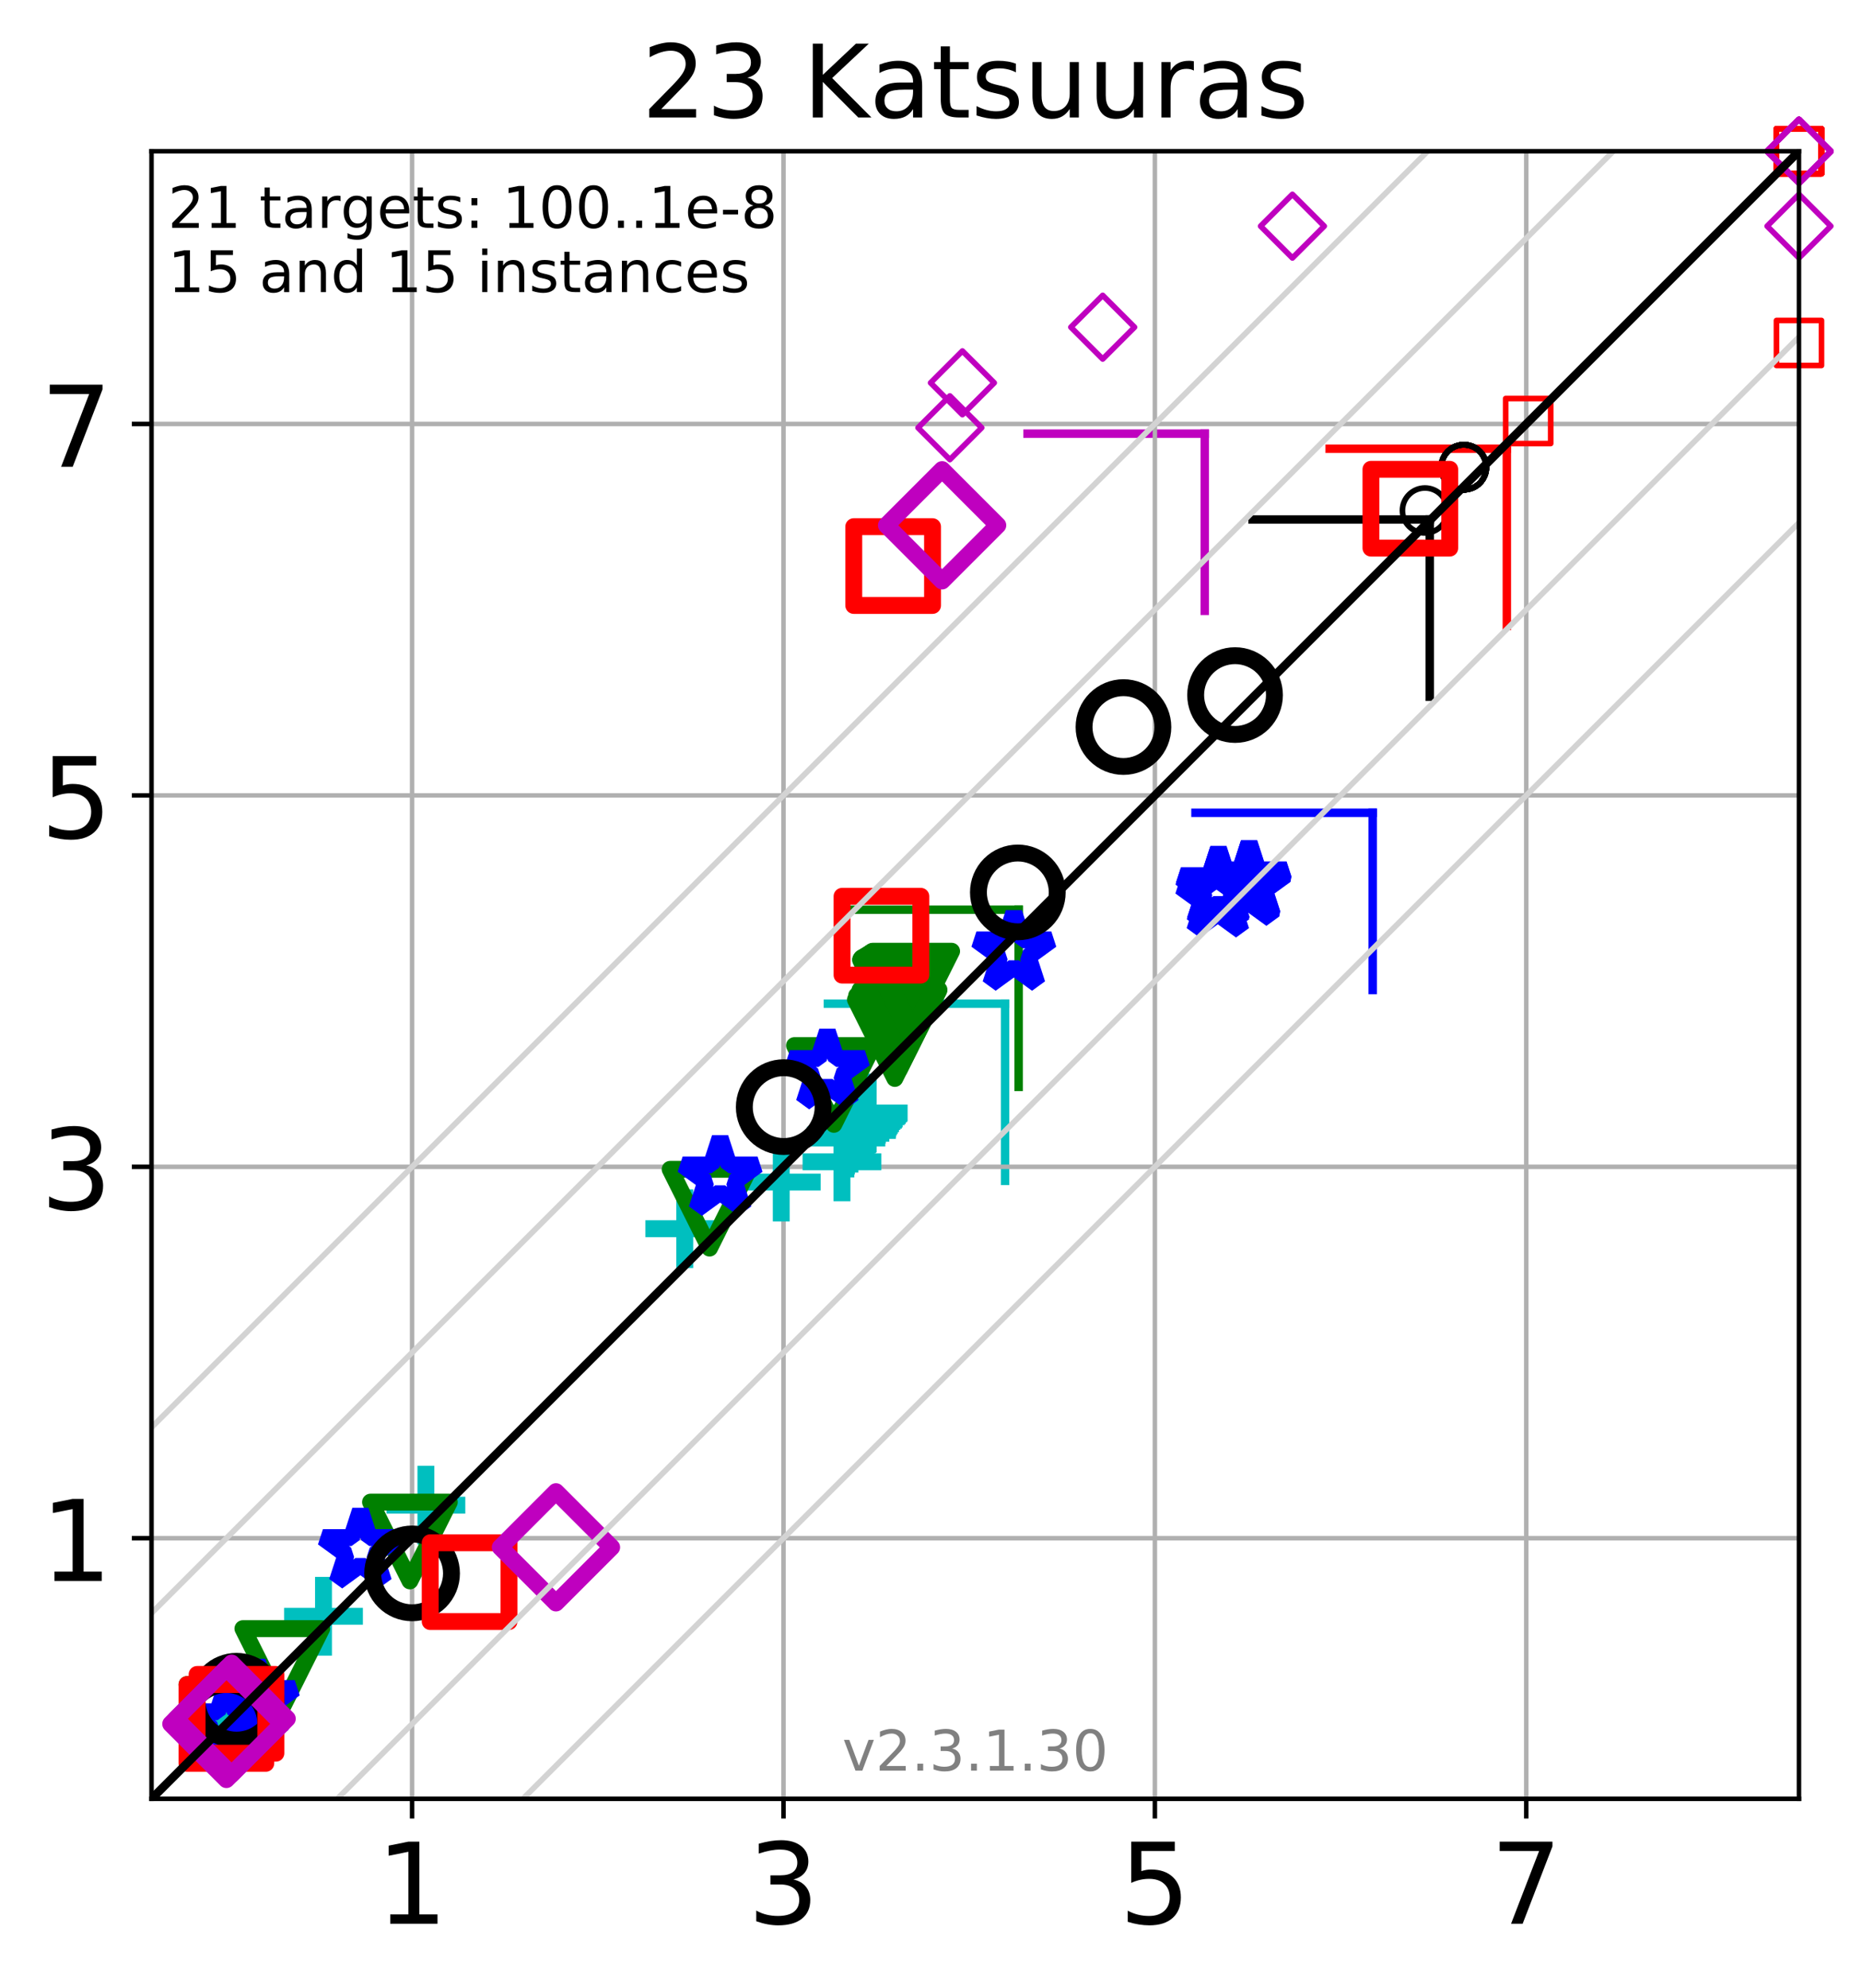 <?xml version="1.0" encoding="utf-8" standalone="no"?>
<!DOCTYPE svg PUBLIC "-//W3C//DTD SVG 1.1//EN"
  "http://www.w3.org/Graphics/SVG/1.1/DTD/svg11.dtd">
<!-- Created with matplotlib (https://matplotlib.org/) -->
<svg height="353.193pt" version="1.1" viewBox="0 0 330.885 353.193" width="330.885pt" xmlns="http://www.w3.org/2000/svg" xmlns:xlink="http://www.w3.org/1999/xlink">
 <defs>
  <style type="text/css">
*{stroke-linecap:butt;stroke-linejoin:round;}
  </style>
 </defs>
 <g id="figure_1">
  <g id="patch_1">
   <path d="M 0 353.193 
L 330.885 353.193 
L 330.885 0 
L 0 0 
z
" style="fill:#ffffff;"/>
  </g>
  <g id="axes_1">
   <g id="patch_2">
    <path d="M 26.925 319.637 
L 319.685 319.637 
L 319.685 26.877 
L 26.925 26.877 
z
" style="fill:#ffffff;"/>
   </g>
   <g id="line2d_1">
    <path clip-path="url(#pf585b9116f)" d="M 178.607 209.838 
L 178.607 178.35 
" style="fill:none;stroke:#00bfbf;stroke-linecap:square;stroke-width:1.5;"/>
   </g>
   <g id="line2d_2">
    <path clip-path="url(#pf585b9116f)" d="M 147.118 178.35 
L 178.607 178.35 
" style="fill:none;stroke:#00bfbf;stroke-linecap:square;stroke-width:1.5;"/>
   </g>
   <g id="line2d_3">
    <path clip-path="url(#pf585b9116f)" d="M 181.018 193.135 
L 181.018 161.647 
" style="fill:none;stroke:#008000;stroke-linecap:square;stroke-width:1.5;"/>
   </g>
   <g id="line2d_4">
    <path clip-path="url(#pf585b9116f)" d="M 149.53 161.647 
L 181.018 161.647 
" style="fill:none;stroke:#008000;stroke-linecap:square;stroke-width:1.5;"/>
   </g>
   <g id="line2d_5">
    <path clip-path="url(#pf585b9116f)" d="M 243.932 175.917 
L 243.932 144.428 
" style="fill:none;stroke:#0000ff;stroke-linecap:square;stroke-width:1.5;"/>
   </g>
   <g id="line2d_6">
    <path clip-path="url(#pf585b9116f)" d="M 212.443 144.428 
L 243.932 144.428 
" style="fill:none;stroke:#0000ff;stroke-linecap:square;stroke-width:1.5;"/>
   </g>
   <g id="line2d_7">
    <path clip-path="url(#pf585b9116f)" d="M 254.077 123.805 
L 254.077 92.316 
" style="fill:none;stroke:#000000;stroke-linecap:square;stroke-width:1.5;"/>
   </g>
   <g id="line2d_8">
    <path clip-path="url(#pf585b9116f)" d="M 222.588 92.316 
L 254.077 92.316 
" style="fill:none;stroke:#000000;stroke-linecap:square;stroke-width:1.5;"/>
   </g>
   <g id="line2d_9">
    <path clip-path="url(#pf585b9116f)" d="M 267.772 111.224 
L 267.772 79.735 
" style="fill:none;stroke:#ff0000;stroke-linecap:square;stroke-width:1.5;"/>
   </g>
   <g id="line2d_10">
    <path clip-path="url(#pf585b9116f)" d="M 236.283 79.735 
L 267.772 79.735 
" style="fill:none;stroke:#ff0000;stroke-linecap:square;stroke-width:1.5;"/>
   </g>
   <g id="line2d_11">
    <path clip-path="url(#pf585b9116f)" d="M 214.087 108.542 
L 214.087 77.053 
" style="fill:none;stroke:#bf00bf;stroke-linecap:square;stroke-width:1.5;"/>
   </g>
   <g id="line2d_12">
    <path clip-path="url(#pf585b9116f)" d="M 182.598 77.053 
L 214.087 77.053 
" style="fill:none;stroke:#bf00bf;stroke-linecap:square;stroke-width:1.5;"/>
   </g>
   <g id="matplotlib.axis_1">
    <g id="xtick_1">
     <g id="line2d_13">
      <path clip-path="url(#pf585b9116f)" d="M 73.231 319.637 
L 73.231 26.877 
" style="fill:none;stroke:#b0b0b0;stroke-linecap:square;stroke-width:0.8;"/>
     </g>
     <g id="line2d_14">
      <defs>
       <path d="M 0 0 
L 0 3.5 
" id="m1dc8d747c3" style="stroke:#000000;stroke-width:0.8;"/>
      </defs>
      <g>
       <use style="stroke:#000000;stroke-width:0.8;" x="73.231" xlink:href="#m1dc8d747c3" y="319.637"/>
      </g>
     </g>
     <g id="text_1">
      <!-- 1 -->
      <defs>
       <path d="M 12.406 8.297 
L 28.516 8.297 
L 28.516 63.922 
L 10.984 60.406 
L 10.984 69.391 
L 28.422 72.906 
L 38.281 72.906 
L 38.281 8.297 
L 54.391 8.297 
L 54.391 0 
L 12.406 0 
z
" id="DejaVuSans-49"/>
      </defs>
      <g transform="translate(66.868 341.834)scale(0.2 -0.2)">
       <use xlink:href="#DejaVuSans-49"/>
      </g>
     </g>
    </g>
    <g id="xtick_2">
     <g id="line2d_15">
      <path clip-path="url(#pf585b9116f)" d="M 139.228 319.637 
L 139.228 26.877 
" style="fill:none;stroke:#b0b0b0;stroke-linecap:square;stroke-width:0.8;"/>
     </g>
     <g id="line2d_16">
      <g>
       <use style="stroke:#000000;stroke-width:0.8;" x="139.228" xlink:href="#m1dc8d747c3" y="319.637"/>
      </g>
     </g>
     <g id="text_2">
      <!-- 3 -->
      <defs>
       <path d="M 40.578 39.312 
Q 47.656 37.797 51.625 33 
Q 55.609 28.219 55.609 21.188 
Q 55.609 10.406 48.188 4.484 
Q 40.766 -1.422 27.094 -1.422 
Q 22.516 -1.422 17.656 -0.516 
Q 12.797 0.391 7.625 2.203 
L 7.625 11.719 
Q 11.719 9.328 16.594 8.109 
Q 21.484 6.891 26.812 6.891 
Q 36.078 6.891 40.938 10.547 
Q 45.797 14.203 45.797 21.188 
Q 45.797 27.641 41.281 31.266 
Q 36.766 34.906 28.719 34.906 
L 20.219 34.906 
L 20.219 43.016 
L 29.109 43.016 
Q 36.375 43.016 40.234 45.922 
Q 44.094 48.828 44.094 54.297 
Q 44.094 59.906 40.109 62.906 
Q 36.141 65.922 28.719 65.922 
Q 24.656 65.922 20.016 65.031 
Q 15.375 64.156 9.812 62.312 
L 9.812 71.094 
Q 15.438 72.656 20.344 73.438 
Q 25.25 74.219 29.594 74.219 
Q 40.828 74.219 47.359 69.109 
Q 53.906 64.016 53.906 55.328 
Q 53.906 49.266 50.438 45.094 
Q 46.969 40.922 40.578 39.312 
z
" id="DejaVuSans-51"/>
      </defs>
      <g transform="translate(132.866 341.834)scale(0.2 -0.2)">
       <use xlink:href="#DejaVuSans-51"/>
      </g>
     </g>
    </g>
    <g id="xtick_3">
     <g id="line2d_17">
      <path clip-path="url(#pf585b9116f)" d="M 205.226 319.637 
L 205.226 26.877 
" style="fill:none;stroke:#b0b0b0;stroke-linecap:square;stroke-width:0.8;"/>
     </g>
     <g id="line2d_18">
      <g>
       <use style="stroke:#000000;stroke-width:0.8;" x="205.226" xlink:href="#m1dc8d747c3" y="319.637"/>
      </g>
     </g>
     <g id="text_3">
      <!-- 5 -->
      <defs>
       <path d="M 10.797 72.906 
L 49.516 72.906 
L 49.516 64.594 
L 19.828 64.594 
L 19.828 46.734 
Q 21.969 47.469 24.109 47.828 
Q 26.266 48.188 28.422 48.188 
Q 40.625 48.188 47.75 41.5 
Q 54.891 34.812 54.891 23.391 
Q 54.891 11.625 47.562 5.094 
Q 40.234 -1.422 26.906 -1.422 
Q 22.312 -1.422 17.547 -0.641 
Q 12.797 0.141 7.719 1.703 
L 7.719 11.625 
Q 12.109 9.234 16.797 8.062 
Q 21.484 6.891 26.703 6.891 
Q 35.156 6.891 40.078 11.328 
Q 45.016 15.766 45.016 23.391 
Q 45.016 31 40.078 35.438 
Q 35.156 39.891 26.703 39.891 
Q 22.75 39.891 18.812 39.016 
Q 14.891 38.141 10.797 36.281 
z
" id="DejaVuSans-53"/>
      </defs>
      <g transform="translate(198.863 341.834)scale(0.2 -0.2)">
       <use xlink:href="#DejaVuSans-53"/>
      </g>
     </g>
    </g>
    <g id="xtick_4">
     <g id="line2d_19">
      <path clip-path="url(#pf585b9116f)" d="M 271.223 319.637 
L 271.223 26.877 
" style="fill:none;stroke:#b0b0b0;stroke-linecap:square;stroke-width:0.8;"/>
     </g>
     <g id="line2d_20">
      <g>
       <use style="stroke:#000000;stroke-width:0.8;" x="271.223" xlink:href="#m1dc8d747c3" y="319.637"/>
      </g>
     </g>
     <g id="text_4">
      <!-- 7 -->
      <defs>
       <path d="M 8.203 72.906 
L 55.078 72.906 
L 55.078 68.703 
L 28.609 0 
L 18.312 0 
L 43.219 64.594 
L 8.203 64.594 
z
" id="DejaVuSans-55"/>
      </defs>
      <g transform="translate(264.86 341.834)scale(0.2 -0.2)">
       <use xlink:href="#DejaVuSans-55"/>
      </g>
     </g>
    </g>
   </g>
   <g id="matplotlib.axis_2">
    <g id="ytick_1">
     <g id="line2d_21">
      <path clip-path="url(#pf585b9116f)" d="M 26.925 273.331 
L 319.685 273.331 
" style="fill:none;stroke:#b0b0b0;stroke-linecap:square;stroke-width:0.8;"/>
     </g>
     <g id="line2d_22">
      <defs>
       <path d="M 0 0 
L -3.5 0 
" id="m15c04918dd" style="stroke:#000000;stroke-width:0.8;"/>
      </defs>
      <g>
       <use style="stroke:#000000;stroke-width:0.8;" x="26.925" xlink:href="#m15c04918dd" y="273.331"/>
      </g>
     </g>
     <g id="text_5">
      <!-- 1 -->
      <g transform="translate(7.2 280.93)scale(0.2 -0.2)">
       <use xlink:href="#DejaVuSans-49"/>
      </g>
     </g>
    </g>
    <g id="ytick_2">
     <g id="line2d_23">
      <path clip-path="url(#pf585b9116f)" d="M 26.925 207.334 
L 319.685 207.334 
" style="fill:none;stroke:#b0b0b0;stroke-linecap:square;stroke-width:0.8;"/>
     </g>
     <g id="line2d_24">
      <g>
       <use style="stroke:#000000;stroke-width:0.8;" x="26.925" xlink:href="#m15c04918dd" y="207.334"/>
      </g>
     </g>
     <g id="text_6">
      <!-- 3 -->
      <g transform="translate(7.2 214.932)scale(0.2 -0.2)">
       <use xlink:href="#DejaVuSans-51"/>
      </g>
     </g>
    </g>
    <g id="ytick_3">
     <g id="line2d_25">
      <path clip-path="url(#pf585b9116f)" d="M 26.925 141.337 
L 319.685 141.337 
" style="fill:none;stroke:#b0b0b0;stroke-linecap:square;stroke-width:0.8;"/>
     </g>
     <g id="line2d_26">
      <g>
       <use style="stroke:#000000;stroke-width:0.8;" x="26.925" xlink:href="#m15c04918dd" y="141.337"/>
      </g>
     </g>
     <g id="text_7">
      <!-- 5 -->
      <g transform="translate(7.2 148.935)scale(0.2 -0.2)">
       <use xlink:href="#DejaVuSans-53"/>
      </g>
     </g>
    </g>
    <g id="ytick_4">
     <g id="line2d_27">
      <path clip-path="url(#pf585b9116f)" d="M 26.925 75.339 
L 319.685 75.339 
" style="fill:none;stroke:#b0b0b0;stroke-linecap:square;stroke-width:0.8;"/>
     </g>
     <g id="line2d_28">
      <g>
       <use style="stroke:#000000;stroke-width:0.8;" x="26.925" xlink:href="#m15c04918dd" y="75.339"/>
      </g>
     </g>
     <g id="text_8">
      <!-- 7 -->
      <g transform="translate(7.2 82.938)scale(0.2 -0.2)">
       <use xlink:href="#DejaVuSans-55"/>
      </g>
     </g>
    </g>
   </g>
   <g id="line2d_29">
    <defs>
     <path d="M -7 0 
L 7 0 
M 0 7 
L 0 -7 
" id="m8cc796d803" style="stroke:#00bfbf;stroke-width:3;"/>
    </defs>
    <g>
     <use style="fill-opacity:0;stroke:#00bfbf;stroke-width:3;" x="40.232" xlink:href="#m8cc796d803" y="306.33"/>
     <use style="fill-opacity:0;stroke:#00bfbf;stroke-width:3;" x="57.487" xlink:href="#m8cc796d803" y="287.198"/>
     <use style="fill-opacity:0;stroke:#00bfbf;stroke-width:3;" x="75.684" xlink:href="#m8cc796d803" y="267.457"/>
     <use style="fill-opacity:0;stroke:#00bfbf;stroke-width:3;" x="121.684" xlink:href="#m8cc796d803" y="218.332"/>
     <use style="fill-opacity:0;stroke:#00bfbf;stroke-width:3;" x="138.832" xlink:href="#m8cc796d803" y="210.046"/>
     <use style="fill-opacity:0;stroke:#00bfbf;stroke-width:3;" x="149.62" xlink:href="#m8cc796d803" y="206.449"/>
     <use style="fill-opacity:0;stroke:#00bfbf;stroke-width:3;" x="150.317" xlink:href="#m8cc796d803" y="202.216"/>
     <use style="fill-opacity:0;stroke:#00bfbf;stroke-width:3;" x="150.417" xlink:href="#m8cc796d803" y="201.688"/>
     <use style="fill-opacity:0;stroke:#00bfbf;stroke-width:3;" x="151.037" xlink:href="#m8cc796d803" y="201.36"/>
     <use style="fill-opacity:0;stroke:#00bfbf;stroke-width:3;" x="152.184" xlink:href="#m8cc796d803" y="200.877"/>
     <use style="fill-opacity:0;stroke:#00bfbf;stroke-width:3;" x="152.229" xlink:href="#m8cc796d803" y="200.611"/>
     <use style="fill-opacity:0;stroke:#00bfbf;stroke-width:3;" x="152.38" xlink:href="#m8cc796d803" y="200.25"/>
     <use style="fill-opacity:0;stroke:#00bfbf;stroke-width:3;" x="152.546" xlink:href="#m8cc796d803" y="199.981"/>
     <use style="fill-opacity:0;stroke:#00bfbf;stroke-width:3;" x="152.759" xlink:href="#m8cc796d803" y="199.66"/>
     <use style="fill-opacity:0;stroke:#00bfbf;stroke-width:3;" x="152.972" xlink:href="#m8cc796d803" y="199.283"/>
     <use style="fill-opacity:0;stroke:#00bfbf;stroke-width:3;" x="153.256" xlink:href="#m8cc796d803" y="199.067"/>
     <use style="fill-opacity:0;stroke:#00bfbf;stroke-width:3;" x="153.406" xlink:href="#m8cc796d803" y="198.833"/>
     <use style="fill-opacity:0;stroke:#00bfbf;stroke-width:3;" x="153.761" xlink:href="#m8cc796d803" y="198.432"/>
     <use style="fill-opacity:0;stroke:#00bfbf;stroke-width:3;" x="153.946" xlink:href="#m8cc796d803" y="198.222"/>
     <use style="fill-opacity:0;stroke:#00bfbf;stroke-width:3;" x="154.153" xlink:href="#m8cc796d803" y="197.939"/>
     <use style="fill-opacity:0;stroke:#00bfbf;stroke-width:3;" x="154.287" xlink:href="#m8cc796d803" y="197.774"/>
    </g>
   </g>
   <g id="line2d_30">
    <defs>
     <path d="M -0 7 
L 7 -7 
L -7 -7 
z
" id="mad806e7cfd" style="stroke:#008000;stroke-linejoin:miter;stroke-width:3;"/>
    </defs>
    <g>
     <use style="fill-opacity:0;stroke:#008000;stroke-linejoin:miter;stroke-width:3;" x="40.232" xlink:href="#mad806e7cfd" y="306.33"/>
     <use style="fill-opacity:0;stroke:#008000;stroke-linejoin:miter;stroke-width:3;" x="50.166" xlink:href="#mad806e7cfd" y="296.396"/>
     <use style="fill-opacity:0;stroke:#008000;stroke-linejoin:miter;stroke-width:3;" x="72.844" xlink:href="#mad806e7cfd" y="273.916"/>
     <use style="fill-opacity:0;stroke:#008000;stroke-linejoin:miter;stroke-width:3;" x="126.087" xlink:href="#mad806e7cfd" y="214.781"/>
     <use style="fill-opacity:0;stroke:#008000;stroke-linejoin:miter;stroke-width:3;" x="148.183" xlink:href="#mad806e7cfd" y="192.786"/>
     <use style="fill-opacity:0;stroke:#008000;stroke-linejoin:miter;stroke-width:3;" x="159.017" xlink:href="#mad806e7cfd" y="184.632"/>
     <use style="fill-opacity:0;stroke:#008000;stroke-linejoin:miter;stroke-width:3;" x="159.225" xlink:href="#mad806e7cfd" y="183.915"/>
     <use style="fill-opacity:0;stroke:#008000;stroke-linejoin:miter;stroke-width:3;" x="159.796" xlink:href="#mad806e7cfd" y="183.039"/>
     <use style="fill-opacity:0;stroke:#008000;stroke-linejoin:miter;stroke-width:3;" x="159.861" xlink:href="#mad806e7cfd" y="182.872"/>
     <use style="fill-opacity:0;stroke:#008000;stroke-linejoin:miter;stroke-width:3;" x="159.933" xlink:href="#mad806e7cfd" y="177.585"/>
     <use style="fill-opacity:0;stroke:#008000;stroke-linejoin:miter;stroke-width:3;" x="159.97" xlink:href="#mad806e7cfd" y="177.48"/>
     <use style="fill-opacity:0;stroke:#008000;stroke-linejoin:miter;stroke-width:3;" x="160.043" xlink:href="#mad806e7cfd" y="177.321"/>
     <use style="fill-opacity:0;stroke:#008000;stroke-linejoin:miter;stroke-width:3;" x="160.182" xlink:href="#mad806e7cfd" y="177.175"/>
     <use style="fill-opacity:0;stroke:#008000;stroke-linejoin:miter;stroke-width:3;" x="160.53" xlink:href="#mad806e7cfd" y="177.007"/>
     <use style="fill-opacity:0;stroke:#008000;stroke-linejoin:miter;stroke-width:3;" x="160.744" xlink:href="#mad806e7cfd" y="176.861"/>
     <use style="fill-opacity:0;stroke:#008000;stroke-linejoin:miter;stroke-width:3;" x="161.04" xlink:href="#mad806e7cfd" y="176.692"/>
     <use style="fill-opacity:0;stroke:#008000;stroke-linejoin:miter;stroke-width:3;" x="161.252" xlink:href="#mad806e7cfd" y="176.561"/>
     <use style="fill-opacity:0;stroke:#008000;stroke-linejoin:miter;stroke-width:3;" x="161.524" xlink:href="#mad806e7cfd" y="176.387"/>
     <use style="fill-opacity:0;stroke:#008000;stroke-linejoin:miter;stroke-width:3;" x="161.664" xlink:href="#mad806e7cfd" y="176.291"/>
     <use style="fill-opacity:0;stroke:#008000;stroke-linejoin:miter;stroke-width:3;" x="161.935" xlink:href="#mad806e7cfd" y="176.093"/>
     <use style="fill-opacity:0;stroke:#008000;stroke-linejoin:miter;stroke-width:3;" x="162.106" xlink:href="#mad806e7cfd" y="176.026"/>
    </g>
   </g>
   <g id="line2d_31">
    <defs>
     <path d="M 0 -7 
L -1.572 -2.163 
L -6.657 -2.163 
L -2.543 0.826 
L -4.114 5.663 
L -0 2.674 
L 4.114 5.663 
L 2.543 0.826 
L 6.657 -2.163 
L 1.572 -2.163 
z
" id="m5af98b31a1" style="stroke:#0000ff;stroke-linejoin:bevel;stroke-width:3;"/>
    </defs>
    <g>
     <use style="fill-opacity:0;stroke:#0000ff;stroke-linejoin:bevel;stroke-width:3;" x="40.232" xlink:href="#m5af98b31a1" y="306.33"/>
     <use style="fill-opacity:0;stroke:#0000ff;stroke-linejoin:bevel;stroke-width:3;" x="45.721" xlink:href="#m5af98b31a1" y="302.207"/>
     <use style="fill-opacity:0;stroke:#0000ff;stroke-linejoin:bevel;stroke-width:3;" x="64.042" xlink:href="#m5af98b31a1" y="275.382"/>
     <use style="fill-opacity:0;stroke:#0000ff;stroke-linejoin:bevel;stroke-width:3;" x="127.964" xlink:href="#m5af98b31a1" y="209.168"/>
     <use style="fill-opacity:0;stroke:#0000ff;stroke-linejoin:bevel;stroke-width:3;" x="147.025" xlink:href="#m5af98b31a1" y="190.254"/>
     <use style="fill-opacity:0;stroke:#0000ff;stroke-linejoin:bevel;stroke-width:3;" x="180.168" xlink:href="#m5af98b31a1" y="169.175"/>
     <use style="fill-opacity:0;stroke:#0000ff;stroke-linejoin:bevel;stroke-width:3;" x="216.411" xlink:href="#m5af98b31a1" y="159.715"/>
     <use style="fill-opacity:0;stroke:#0000ff;stroke-linejoin:bevel;stroke-width:3;" x="216.442" xlink:href="#m5af98b31a1" y="158.153"/>
     <use style="fill-opacity:0;stroke:#0000ff;stroke-linejoin:bevel;stroke-width:3;" x="216.464" xlink:href="#m5af98b31a1" y="158.036"/>
     <use style="fill-opacity:0;stroke:#0000ff;stroke-linejoin:bevel;stroke-width:3;" x="216.507" xlink:href="#m5af98b31a1" y="157.861"/>
     <use style="fill-opacity:0;stroke:#0000ff;stroke-linejoin:bevel;stroke-width:3;" x="216.524" xlink:href="#m5af98b31a1" y="157.763"/>
     <use style="fill-opacity:0;stroke:#0000ff;stroke-linejoin:bevel;stroke-width:3;" x="221.807" xlink:href="#m5af98b31a1" y="157.645"/>
     <use style="fill-opacity:0;stroke:#0000ff;stroke-linejoin:bevel;stroke-width:3;" x="221.816" xlink:href="#m5af98b31a1" y="157.541"/>
     <use style="fill-opacity:0;stroke:#0000ff;stroke-linejoin:bevel;stroke-width:3;" x="221.844" xlink:href="#m5af98b31a1" y="157.44"/>
     <use style="fill-opacity:0;stroke:#0000ff;stroke-linejoin:bevel;stroke-width:3;" x="221.86" xlink:href="#m5af98b31a1" y="157.333"/>
     <use style="fill-opacity:0;stroke:#0000ff;stroke-linejoin:bevel;stroke-width:3;" x="221.881" xlink:href="#m5af98b31a1" y="157.214"/>
     <use style="fill-opacity:0;stroke:#0000ff;stroke-linejoin:bevel;stroke-width:3;" x="221.9" xlink:href="#m5af98b31a1" y="157.122"/>
     <use style="fill-opacity:0;stroke:#0000ff;stroke-linejoin:bevel;stroke-width:3;" x="221.923" xlink:href="#m5af98b31a1" y="157.002"/>
     <use style="fill-opacity:0;stroke:#0000ff;stroke-linejoin:bevel;stroke-width:3;" x="221.937" xlink:href="#m5af98b31a1" y="156.925"/>
     <use style="fill-opacity:0;stroke:#0000ff;stroke-linejoin:bevel;stroke-width:3;" x="221.959" xlink:href="#m5af98b31a1" y="156.808"/>
     <use style="fill-opacity:0;stroke:#0000ff;stroke-linejoin:bevel;stroke-width:3;" x="221.972" xlink:href="#m5af98b31a1" y="156.73"/>
    </g>
   </g>
   <g id="line2d_32">
    <defs>
     <path d="M 0 7 
C 1.856 7 3.637 6.262 4.95 4.95 
C 6.262 3.637 7 1.856 7 0 
C 7 -1.856 6.262 -3.637 4.95 -4.95 
C 3.637 -6.262 1.856 -7 0 -7 
C -1.856 -7 -3.637 -6.262 -4.95 -4.95 
C -6.262 -3.637 -7 -1.856 -7 0 
C -7 1.856 -6.262 3.637 -4.95 4.95 
C -3.637 6.262 -1.856 7 0 7 
z
" id="ma127853acd" style="stroke:#000000;stroke-width:3;"/>
    </defs>
    <g>
     <use style="fill-opacity:0;stroke:#000000;stroke-width:3;" x="40.232" xlink:href="#ma127853acd" y="306.33"/>
     <use style="fill-opacity:0;stroke:#000000;stroke-width:3;" x="42.026" xlink:href="#ma127853acd" y="302.207"/>
     <use style="fill-opacity:0;stroke:#000000;stroke-width:3;" x="73.231" xlink:href="#ma127853acd" y="279.579"/>
     <use style="fill-opacity:0;stroke:#000000;stroke-width:3;" x="139.269" xlink:href="#ma127853acd" y="196.727"/>
     <use style="fill-opacity:0;stroke:#000000;stroke-width:3;" x="180.873" xlink:href="#ma127853acd" y="158.575"/>
     <use style="fill-opacity:0;stroke:#000000;stroke-width:3;" x="199.643" xlink:href="#ma127853acd" y="129.195"/>
     <use style="fill-opacity:0;stroke:#000000;stroke-width:3;" x="219.474" xlink:href="#ma127853acd" y="123.508"/>
    </g>
   </g>
   <g id="line2d_33">
    <defs>
     <path d="M 0 4 
C 1.061 4 2.078 3.579 2.828 2.828 
C 3.579 2.078 4 1.061 4 0 
C 4 -1.061 3.579 -2.078 2.828 -2.828 
C 2.078 -3.579 1.061 -4 0 -4 
C -1.061 -4 -2.078 -3.579 -2.828 -2.828 
C -3.579 -2.078 -4 -1.061 -4 0 
C -4 1.061 -3.579 2.078 -2.828 2.828 
C -2.078 3.579 -1.061 4 0 4 
z
" id="m86edf6e9b5" style="stroke:#000000;"/>
    </defs>
    <g>
     <use style="fill-opacity:0;stroke:#000000;" x="253.218" xlink:href="#m86edf6e9b5" y="90.712"/>
     <use style="fill-opacity:0;stroke:#000000;" x="260.082" xlink:href="#m86edf6e9b5" y="83.049"/>
     <use style="fill-opacity:0;stroke:#000000;" x="260.091" xlink:href="#m86edf6e9b5" y="83.044"/>
     <use style="fill-opacity:0;stroke:#000000;" x="260.097" xlink:href="#m86edf6e9b5" y="83.04"/>
     <use style="fill-opacity:0;stroke:#000000;" x="260.104" xlink:href="#m86edf6e9b5" y="83.036"/>
     <use style="fill-opacity:0;stroke:#000000;" x="260.109" xlink:href="#m86edf6e9b5" y="83.032"/>
     <use style="fill-opacity:0;stroke:#000000;" x="260.116" xlink:href="#m86edf6e9b5" y="83.028"/>
     <use style="fill-opacity:0;stroke:#000000;" x="260.122" xlink:href="#m86edf6e9b5" y="83.026"/>
     <use style="fill-opacity:0;stroke:#000000;" x="260.129" xlink:href="#m86edf6e9b5" y="83.022"/>
     <use style="fill-opacity:0;stroke:#000000;" x="260.134" xlink:href="#m86edf6e9b5" y="83.019"/>
     <use style="fill-opacity:0;stroke:#000000;" x="260.141" xlink:href="#m86edf6e9b5" y="83.015"/>
     <use style="fill-opacity:0;stroke:#000000;" x="260.147" xlink:href="#m86edf6e9b5" y="83.012"/>
     <use style="fill-opacity:0;stroke:#000000;" x="260.154" xlink:href="#m86edf6e9b5" y="83.008"/>
     <use style="fill-opacity:0;stroke:#000000;" x="260.159" xlink:href="#m86edf6e9b5" y="83.006"/>
    </g>
   </g>
   <g id="line2d_34">
    <defs>
     <path d="M -7 7 
L 7 7 
L 7 -7 
L -7 -7 
z
" id="m48528dfcbe" style="stroke:#ff0000;stroke-linejoin:miter;stroke-width:3;"/>
    </defs>
    <g>
     <use style="fill-opacity:0;stroke:#ff0000;stroke-linejoin:miter;stroke-width:3;" x="40.232" xlink:href="#m48528dfcbe" y="306.33"/>
     <use style="fill-opacity:0;stroke:#ff0000;stroke-linejoin:miter;stroke-width:3;" x="42.026" xlink:href="#m48528dfcbe" y="304.536"/>
     <use style="fill-opacity:0;stroke:#ff0000;stroke-linejoin:miter;stroke-width:3;" x="83.448" xlink:href="#m48528dfcbe" y="281.138"/>
     <use style="fill-opacity:0;stroke:#ff0000;stroke-linejoin:miter;stroke-width:3;" x="156.635" xlink:href="#m48528dfcbe" y="166.268"/>
     <use style="fill-opacity:0;stroke:#ff0000;stroke-linejoin:miter;stroke-width:3;" x="158.716" xlink:href="#m48528dfcbe" y="100.583"/>
     <use style="fill-opacity:0;stroke:#ff0000;stroke-linejoin:miter;stroke-width:3;" x="250.625" xlink:href="#m48528dfcbe" y="90.392"/>
    </g>
   </g>
   <g id="line2d_35">
    <defs>
     <path d="M -4 4 
L 4 4 
L 4 -4 
L -4 -4 
z
" id="m9167448a46" style="stroke:#ff0000;stroke-linejoin:miter;"/>
    </defs>
    <g>
     <use style="fill-opacity:0;stroke:#ff0000;stroke-linejoin:miter;" x="271.564" xlink:href="#m9167448a46" y="74.814"/>
    </g>
   </g>
   <g id="line2d_36">
    <g>
     <use style="fill-opacity:0;stroke:#ff0000;stroke-linejoin:miter;" x="319.685" xlink:href="#m9167448a46" y="60.945"/>
    </g>
   </g>
   <g id="line2d_37">
    <g>
     <use style="fill-opacity:0;stroke:#ff0000;stroke-linejoin:miter;" x="319.685" xlink:href="#m9167448a46" y="26.877"/>
     <use style="fill-opacity:0;stroke:#ff0000;stroke-linejoin:miter;" x="319.685" xlink:href="#m9167448a46" y="26.877"/>
     <use style="fill-opacity:0;stroke:#ff0000;stroke-linejoin:miter;" x="319.685" xlink:href="#m9167448a46" y="26.877"/>
     <use style="fill-opacity:0;stroke:#ff0000;stroke-linejoin:miter;" x="319.685" xlink:href="#m9167448a46" y="26.877"/>
     <use style="fill-opacity:0;stroke:#ff0000;stroke-linejoin:miter;" x="319.685" xlink:href="#m9167448a46" y="26.877"/>
     <use style="fill-opacity:0;stroke:#ff0000;stroke-linejoin:miter;" x="319.685" xlink:href="#m9167448a46" y="26.877"/>
     <use style="fill-opacity:0;stroke:#ff0000;stroke-linejoin:miter;" x="319.685" xlink:href="#m9167448a46" y="26.877"/>
     <use style="fill-opacity:0;stroke:#ff0000;stroke-linejoin:miter;" x="319.685" xlink:href="#m9167448a46" y="26.877"/>
     <use style="fill-opacity:0;stroke:#ff0000;stroke-linejoin:miter;" x="319.685" xlink:href="#m9167448a46" y="26.877"/>
     <use style="fill-opacity:0;stroke:#ff0000;stroke-linejoin:miter;" x="319.685" xlink:href="#m9167448a46" y="26.877"/>
     <use style="fill-opacity:0;stroke:#ff0000;stroke-linejoin:miter;" x="319.685" xlink:href="#m9167448a46" y="26.877"/>
     <use style="fill-opacity:0;stroke:#ff0000;stroke-linejoin:miter;" x="319.685" xlink:href="#m9167448a46" y="26.877"/>
     <use style="fill-opacity:0;stroke:#ff0000;stroke-linejoin:miter;" x="319.685" xlink:href="#m9167448a46" y="26.877"/>
    </g>
   </g>
   <g id="line2d_38">
    <defs>
     <path d="M -0 9.899 
L 9.899 0 
L 0 -9.899 
L -9.899 -0 
z
" id="m54267833a7" style="stroke:#bf00bf;stroke-linejoin:miter;stroke-width:3;"/>
    </defs>
    <g>
     <use style="fill-opacity:0;stroke:#bf00bf;stroke-linejoin:miter;stroke-width:3;" x="40.232" xlink:href="#m54267833a7" y="306.33"/>
     <use style="fill-opacity:0;stroke:#bf00bf;stroke-linejoin:miter;stroke-width:3;" x="41.157" xlink:href="#m54267833a7" y="305.405"/>
     <use style="fill-opacity:0;stroke:#bf00bf;stroke-linejoin:miter;stroke-width:3;" x="98.797" xlink:href="#m54267833a7" y="274.948"/>
     <use style="fill-opacity:0;stroke:#bf00bf;stroke-linejoin:miter;stroke-width:3;" x="167.416" xlink:href="#m54267833a7" y="93.34"/>
    </g>
   </g>
   <g id="line2d_39">
    <defs>
     <path d="M -0 5.657 
L 5.657 0 
L 0 -5.657 
L -5.657 -0 
z
" id="m355372b89e" style="stroke:#bf00bf;stroke-linejoin:miter;"/>
    </defs>
    <g>
     <use style="fill-opacity:0;stroke:#bf00bf;stroke-linejoin:miter;" x="168.795" xlink:href="#m355372b89e" y="76.009"/>
     <use style="fill-opacity:0;stroke:#bf00bf;stroke-linejoin:miter;" x="171.022" xlink:href="#m355372b89e" y="68.026"/>
     <use style="fill-opacity:0;stroke:#bf00bf;stroke-linejoin:miter;" x="195.954" xlink:href="#m355372b89e" y="58.142"/>
     <use style="fill-opacity:0;stroke:#bf00bf;stroke-linejoin:miter;" x="229.668" xlink:href="#m355372b89e" y="40.185"/>
    </g>
   </g>
   <g id="line2d_40">
    <g>
     <use style="fill-opacity:0;stroke:#bf00bf;stroke-linejoin:miter;" x="319.685" xlink:href="#m355372b89e" y="40.184"/>
    </g>
   </g>
   <g id="line2d_41">
    <g>
     <use style="fill-opacity:0;stroke:#bf00bf;stroke-linejoin:miter;" x="319.685" xlink:href="#m355372b89e" y="26.877"/>
     <use style="fill-opacity:0;stroke:#bf00bf;stroke-linejoin:miter;" x="319.685" xlink:href="#m355372b89e" y="26.877"/>
     <use style="fill-opacity:0;stroke:#bf00bf;stroke-linejoin:miter;" x="319.685" xlink:href="#m355372b89e" y="26.877"/>
     <use style="fill-opacity:0;stroke:#bf00bf;stroke-linejoin:miter;" x="319.685" xlink:href="#m355372b89e" y="26.877"/>
     <use style="fill-opacity:0;stroke:#bf00bf;stroke-linejoin:miter;" x="319.685" xlink:href="#m355372b89e" y="26.877"/>
     <use style="fill-opacity:0;stroke:#bf00bf;stroke-linejoin:miter;" x="319.685" xlink:href="#m355372b89e" y="26.877"/>
     <use style="fill-opacity:0;stroke:#bf00bf;stroke-linejoin:miter;" x="319.685" xlink:href="#m355372b89e" y="26.877"/>
     <use style="fill-opacity:0;stroke:#bf00bf;stroke-linejoin:miter;" x="319.685" xlink:href="#m355372b89e" y="26.877"/>
     <use style="fill-opacity:0;stroke:#bf00bf;stroke-linejoin:miter;" x="319.685" xlink:href="#m355372b89e" y="26.877"/>
     <use style="fill-opacity:0;stroke:#bf00bf;stroke-linejoin:miter;" x="319.685" xlink:href="#m355372b89e" y="26.877"/>
     <use style="fill-opacity:0;stroke:#bf00bf;stroke-linejoin:miter;" x="319.685" xlink:href="#m355372b89e" y="26.877"/>
     <use style="fill-opacity:0;stroke:#bf00bf;stroke-linejoin:miter;" x="319.685" xlink:href="#m355372b89e" y="26.877"/>
    </g>
   </g>
   <g id="line2d_42">
    <path clip-path="url(#pf585b9116f)" d="M 26.925 319.637 
L 319.685 26.877 
" style="fill:none;stroke:#000000;stroke-linecap:square;stroke-width:1.5;"/>
   </g>
   <g id="line2d_43">
    <path clip-path="url(#pf585b9116f)" d="M 59.924 319.637 
L 331.885 47.676 
" style="fill:none;stroke:#d3d3d3;stroke-linecap:square;"/>
   </g>
   <g id="line2d_44">
    <path clip-path="url(#pf585b9116f)" d="M 92.922 319.637 
L 331.885 80.675 
" style="fill:none;stroke:#d3d3d3;stroke-linecap:square;"/>
   </g>
   <g id="line2d_45">
    <path clip-path="url(#pf585b9116f)" d="M 26.925 286.639 
L 314.564 -1 
" style="fill:none;stroke:#d3d3d3;stroke-linecap:square;"/>
   </g>
   <g id="line2d_46">
    <path clip-path="url(#pf585b9116f)" d="M 26.925 253.64 
L 281.565 -1 
" style="fill:none;stroke:#d3d3d3;stroke-linecap:square;"/>
   </g>
   <g id="patch_3">
    <path d="M 26.925 319.637 
L 26.925 26.877 
" style="fill:none;stroke:#000000;stroke-linecap:square;stroke-linejoin:miter;stroke-width:0.8;"/>
   </g>
   <g id="patch_4">
    <path d="M 319.685 319.637 
L 319.685 26.877 
" style="fill:none;stroke:#000000;stroke-linecap:square;stroke-linejoin:miter;stroke-width:0.8;"/>
   </g>
   <g id="patch_5">
    <path d="M 26.925 319.637 
L 319.685 319.637 
" style="fill:none;stroke:#000000;stroke-linecap:square;stroke-linejoin:miter;stroke-width:0.8;"/>
   </g>
   <g id="patch_6">
    <path d="M 26.925 26.877 
L 319.685 26.877 
" style="fill:none;stroke:#000000;stroke-linecap:square;stroke-linejoin:miter;stroke-width:0.8;"/>
   </g>
   <g id="text_9">
    <!-- 21 targets: 100..1e-8 -->
    <defs>
     <path d="M 19.188 8.297 
L 53.609 8.297 
L 53.609 0 
L 7.328 0 
L 7.328 8.297 
Q 12.938 14.109 22.625 23.891 
Q 32.328 33.688 34.812 36.531 
Q 39.547 41.844 41.422 45.531 
Q 43.312 49.219 43.312 52.781 
Q 43.312 58.594 39.234 62.25 
Q 35.156 65.922 28.609 65.922 
Q 23.969 65.922 18.812 64.312 
Q 13.672 62.703 7.812 59.422 
L 7.812 69.391 
Q 13.766 71.781 18.938 73 
Q 24.125 74.219 28.422 74.219 
Q 39.75 74.219 46.484 68.547 
Q 53.219 62.891 53.219 53.422 
Q 53.219 48.922 51.531 44.891 
Q 49.859 40.875 45.406 35.406 
Q 44.188 33.984 37.641 27.219 
Q 31.109 20.453 19.188 8.297 
z
" id="DejaVuSans-50"/>
     <path id="DejaVuSans-32"/>
     <path d="M 18.312 70.219 
L 18.312 54.688 
L 36.812 54.688 
L 36.812 47.703 
L 18.312 47.703 
L 18.312 18.016 
Q 18.312 11.328 20.141 9.422 
Q 21.969 7.516 27.594 7.516 
L 36.812 7.516 
L 36.812 0 
L 27.594 0 
Q 17.188 0 13.234 3.875 
Q 9.281 7.766 9.281 18.016 
L 9.281 47.703 
L 2.688 47.703 
L 2.688 54.688 
L 9.281 54.688 
L 9.281 70.219 
z
" id="DejaVuSans-116"/>
     <path d="M 34.281 27.484 
Q 23.391 27.484 19.188 25 
Q 14.984 22.516 14.984 16.5 
Q 14.984 11.719 18.141 8.906 
Q 21.297 6.109 26.703 6.109 
Q 34.188 6.109 38.703 11.406 
Q 43.219 16.703 43.219 25.484 
L 43.219 27.484 
z
M 52.203 31.203 
L 52.203 0 
L 43.219 0 
L 43.219 8.297 
Q 40.141 3.328 35.547 0.953 
Q 30.953 -1.422 24.312 -1.422 
Q 15.922 -1.422 10.953 3.297 
Q 6 8.016 6 15.922 
Q 6 25.141 12.172 29.828 
Q 18.359 34.516 30.609 34.516 
L 43.219 34.516 
L 43.219 35.406 
Q 43.219 41.609 39.141 45 
Q 35.062 48.391 27.688 48.391 
Q 23 48.391 18.547 47.266 
Q 14.109 46.141 10.016 43.891 
L 10.016 52.203 
Q 14.938 54.109 19.578 55.047 
Q 24.219 56 28.609 56 
Q 40.484 56 46.344 49.844 
Q 52.203 43.703 52.203 31.203 
z
" id="DejaVuSans-97"/>
     <path d="M 41.109 46.297 
Q 39.594 47.172 37.812 47.578 
Q 36.031 48 33.891 48 
Q 26.266 48 22.188 43.047 
Q 18.109 38.094 18.109 28.812 
L 18.109 0 
L 9.078 0 
L 9.078 54.688 
L 18.109 54.688 
L 18.109 46.188 
Q 20.953 51.172 25.484 53.578 
Q 30.031 56 36.531 56 
Q 37.453 56 38.578 55.875 
Q 39.703 55.766 41.062 55.516 
z
" id="DejaVuSans-114"/>
     <path d="M 45.406 27.984 
Q 45.406 37.75 41.375 43.109 
Q 37.359 48.484 30.078 48.484 
Q 22.859 48.484 18.828 43.109 
Q 14.797 37.75 14.797 27.984 
Q 14.797 18.266 18.828 12.891 
Q 22.859 7.516 30.078 7.516 
Q 37.359 7.516 41.375 12.891 
Q 45.406 18.266 45.406 27.984 
z
M 54.391 6.781 
Q 54.391 -7.172 48.188 -13.984 
Q 42 -20.797 29.203 -20.797 
Q 24.469 -20.797 20.266 -20.094 
Q 16.062 -19.391 12.109 -17.922 
L 12.109 -9.188 
Q 16.062 -11.328 19.922 -12.344 
Q 23.781 -13.375 27.781 -13.375 
Q 36.625 -13.375 41.016 -8.766 
Q 45.406 -4.156 45.406 5.172 
L 45.406 9.625 
Q 42.625 4.781 38.281 2.391 
Q 33.938 0 27.875 0 
Q 17.828 0 11.672 7.656 
Q 5.516 15.328 5.516 27.984 
Q 5.516 40.672 11.672 48.328 
Q 17.828 56 27.875 56 
Q 33.938 56 38.281 53.609 
Q 42.625 51.219 45.406 46.391 
L 45.406 54.688 
L 54.391 54.688 
z
" id="DejaVuSans-103"/>
     <path d="M 56.203 29.594 
L 56.203 25.203 
L 14.891 25.203 
Q 15.484 15.922 20.484 11.062 
Q 25.484 6.203 34.422 6.203 
Q 39.594 6.203 44.453 7.469 
Q 49.312 8.734 54.109 11.281 
L 54.109 2.781 
Q 49.266 0.734 44.188 -0.344 
Q 39.109 -1.422 33.891 -1.422 
Q 20.797 -1.422 13.156 6.188 
Q 5.516 13.812 5.516 26.812 
Q 5.516 40.234 12.766 48.109 
Q 20.016 56 32.328 56 
Q 43.359 56 49.781 48.891 
Q 56.203 41.797 56.203 29.594 
z
M 47.219 32.234 
Q 47.125 39.594 43.094 43.984 
Q 39.062 48.391 32.422 48.391 
Q 24.906 48.391 20.391 44.141 
Q 15.875 39.891 15.188 32.172 
z
" id="DejaVuSans-101"/>
     <path d="M 44.281 53.078 
L 44.281 44.578 
Q 40.484 46.531 36.375 47.5 
Q 32.281 48.484 27.875 48.484 
Q 21.188 48.484 17.844 46.438 
Q 14.5 44.391 14.5 40.281 
Q 14.5 37.156 16.891 35.375 
Q 19.281 33.594 26.516 31.984 
L 29.594 31.297 
Q 39.156 29.25 43.188 25.516 
Q 47.219 21.781 47.219 15.094 
Q 47.219 7.469 41.188 3.016 
Q 35.156 -1.422 24.609 -1.422 
Q 20.219 -1.422 15.453 -0.562 
Q 10.688 0.297 5.422 2 
L 5.422 11.281 
Q 10.406 8.688 15.234 7.391 
Q 20.062 6.109 24.812 6.109 
Q 31.156 6.109 34.562 8.281 
Q 37.984 10.453 37.984 14.406 
Q 37.984 18.062 35.516 20.016 
Q 33.062 21.969 24.703 23.781 
L 21.578 24.516 
Q 13.234 26.266 9.516 29.906 
Q 5.812 33.547 5.812 39.891 
Q 5.812 47.609 11.281 51.797 
Q 16.75 56 26.812 56 
Q 31.781 56 36.172 55.266 
Q 40.578 54.547 44.281 53.078 
z
" id="DejaVuSans-115"/>
     <path d="M 11.719 12.406 
L 22.016 12.406 
L 22.016 0 
L 11.719 0 
z
M 11.719 51.703 
L 22.016 51.703 
L 22.016 39.312 
L 11.719 39.312 
z
" id="DejaVuSans-58"/>
     <path d="M 31.781 66.406 
Q 24.172 66.406 20.328 58.906 
Q 16.5 51.422 16.5 36.375 
Q 16.5 21.391 20.328 13.891 
Q 24.172 6.391 31.781 6.391 
Q 39.453 6.391 43.281 13.891 
Q 47.125 21.391 47.125 36.375 
Q 47.125 51.422 43.281 58.906 
Q 39.453 66.406 31.781 66.406 
z
M 31.781 74.219 
Q 44.047 74.219 50.516 64.516 
Q 56.984 54.828 56.984 36.375 
Q 56.984 17.969 50.516 8.266 
Q 44.047 -1.422 31.781 -1.422 
Q 19.531 -1.422 13.062 8.266 
Q 6.594 17.969 6.594 36.375 
Q 6.594 54.828 13.062 64.516 
Q 19.531 74.219 31.781 74.219 
z
" id="DejaVuSans-48"/>
     <path d="M 10.688 12.406 
L 21 12.406 
L 21 0 
L 10.688 0 
z
" id="DejaVuSans-46"/>
     <path d="M 4.891 31.391 
L 31.203 31.391 
L 31.203 23.391 
L 4.891 23.391 
z
" id="DejaVuSans-45"/>
     <path d="M 31.781 34.625 
Q 24.75 34.625 20.719 30.859 
Q 16.703 27.094 16.703 20.516 
Q 16.703 13.922 20.719 10.156 
Q 24.75 6.391 31.781 6.391 
Q 38.812 6.391 42.859 10.172 
Q 46.922 13.969 46.922 20.516 
Q 46.922 27.094 42.891 30.859 
Q 38.875 34.625 31.781 34.625 
z
M 21.922 38.812 
Q 15.578 40.375 12.031 44.719 
Q 8.5 49.078 8.5 55.328 
Q 8.5 64.062 14.719 69.141 
Q 20.953 74.219 31.781 74.219 
Q 42.672 74.219 48.875 69.141 
Q 55.078 64.062 55.078 55.328 
Q 55.078 49.078 51.531 44.719 
Q 48 40.375 41.703 38.812 
Q 48.828 37.156 52.797 32.312 
Q 56.781 27.484 56.781 20.516 
Q 56.781 9.906 50.312 4.234 
Q 43.844 -1.422 31.781 -1.422 
Q 19.734 -1.422 13.25 4.234 
Q 6.781 9.906 6.781 20.516 
Q 6.781 27.484 10.781 32.312 
Q 14.797 37.156 21.922 38.812 
z
M 18.312 54.391 
Q 18.312 48.734 21.844 45.562 
Q 25.391 42.391 31.781 42.391 
Q 38.141 42.391 41.719 45.562 
Q 45.312 48.734 45.312 54.391 
Q 45.312 60.062 41.719 63.234 
Q 38.141 66.406 31.781 66.406 
Q 25.391 66.406 21.844 63.234 
Q 18.312 60.062 18.312 54.391 
z
" id="DejaVuSans-56"/>
    </defs>
    <g transform="translate(29.853 40.483)scale(0.102 -0.102)">
     <use xlink:href="#DejaVuSans-50"/>
     <use x="63.623" xlink:href="#DejaVuSans-49"/>
     <use x="127.246" xlink:href="#DejaVuSans-32"/>
     <use x="159.033" xlink:href="#DejaVuSans-116"/>
     <use x="198.242" xlink:href="#DejaVuSans-97"/>
     <use x="259.521" xlink:href="#DejaVuSans-114"/>
     <use x="300.619" xlink:href="#DejaVuSans-103"/>
     <use x="364.096" xlink:href="#DejaVuSans-101"/>
     <use x="425.619" xlink:href="#DejaVuSans-116"/>
     <use x="464.828" xlink:href="#DejaVuSans-115"/>
     <use x="516.928" xlink:href="#DejaVuSans-58"/>
     <use x="550.619" xlink:href="#DejaVuSans-32"/>
     <use x="582.406" xlink:href="#DejaVuSans-49"/>
     <use x="646.029" xlink:href="#DejaVuSans-48"/>
     <use x="709.652" xlink:href="#DejaVuSans-48"/>
     <use x="773.275" xlink:href="#DejaVuSans-46"/>
     <use x="805.062" xlink:href="#DejaVuSans-46"/>
     <use x="836.85" xlink:href="#DejaVuSans-49"/>
     <use x="900.473" xlink:href="#DejaVuSans-101"/>
     <use x="961.996" xlink:href="#DejaVuSans-45"/>
     <use x="998.08" xlink:href="#DejaVuSans-56"/>
    </g>
    <!-- 15 and 15 instances -->
    <defs>
     <path d="M 54.891 33.016 
L 54.891 0 
L 45.906 0 
L 45.906 32.719 
Q 45.906 40.484 42.875 44.328 
Q 39.844 48.188 33.797 48.188 
Q 26.516 48.188 22.312 43.547 
Q 18.109 38.922 18.109 30.906 
L 18.109 0 
L 9.078 0 
L 9.078 54.688 
L 18.109 54.688 
L 18.109 46.188 
Q 21.344 51.125 25.703 53.562 
Q 30.078 56 35.797 56 
Q 45.219 56 50.047 50.172 
Q 54.891 44.344 54.891 33.016 
z
" id="DejaVuSans-110"/>
     <path d="M 45.406 46.391 
L 45.406 75.984 
L 54.391 75.984 
L 54.391 0 
L 45.406 0 
L 45.406 8.203 
Q 42.578 3.328 38.25 0.953 
Q 33.938 -1.422 27.875 -1.422 
Q 17.969 -1.422 11.734 6.484 
Q 5.516 14.406 5.516 27.297 
Q 5.516 40.188 11.734 48.094 
Q 17.969 56 27.875 56 
Q 33.938 56 38.25 53.625 
Q 42.578 51.266 45.406 46.391 
z
M 14.797 27.297 
Q 14.797 17.391 18.875 11.75 
Q 22.953 6.109 30.078 6.109 
Q 37.203 6.109 41.297 11.75 
Q 45.406 17.391 45.406 27.297 
Q 45.406 37.203 41.297 42.844 
Q 37.203 48.484 30.078 48.484 
Q 22.953 48.484 18.875 42.844 
Q 14.797 37.203 14.797 27.297 
z
" id="DejaVuSans-100"/>
     <path d="M 9.422 54.688 
L 18.406 54.688 
L 18.406 0 
L 9.422 0 
z
M 9.422 75.984 
L 18.406 75.984 
L 18.406 64.594 
L 9.422 64.594 
z
" id="DejaVuSans-105"/>
     <path d="M 48.781 52.594 
L 48.781 44.188 
Q 44.969 46.297 41.141 47.344 
Q 37.312 48.391 33.406 48.391 
Q 24.656 48.391 19.812 42.844 
Q 14.984 37.312 14.984 27.297 
Q 14.984 17.281 19.812 11.734 
Q 24.656 6.203 33.406 6.203 
Q 37.312 6.203 41.141 7.25 
Q 44.969 8.297 48.781 10.406 
L 48.781 2.094 
Q 45.016 0.344 40.984 -0.531 
Q 36.969 -1.422 32.422 -1.422 
Q 20.062 -1.422 12.781 6.344 
Q 5.516 14.109 5.516 27.297 
Q 5.516 40.672 12.859 48.328 
Q 20.219 56 33.016 56 
Q 37.156 56 41.109 55.141 
Q 45.062 54.297 48.781 52.594 
z
" id="DejaVuSans-99"/>
    </defs>
    <g transform="translate(29.853 51.905)scale(0.102 -0.102)">
     <use xlink:href="#DejaVuSans-49"/>
     <use x="63.623" xlink:href="#DejaVuSans-53"/>
     <use x="127.246" xlink:href="#DejaVuSans-32"/>
     <use x="159.033" xlink:href="#DejaVuSans-97"/>
     <use x="220.312" xlink:href="#DejaVuSans-110"/>
     <use x="283.691" xlink:href="#DejaVuSans-100"/>
     <use x="347.168" xlink:href="#DejaVuSans-32"/>
     <use x="378.955" xlink:href="#DejaVuSans-49"/>
     <use x="442.578" xlink:href="#DejaVuSans-53"/>
     <use x="506.201" xlink:href="#DejaVuSans-32"/>
     <use x="537.988" xlink:href="#DejaVuSans-105"/>
     <use x="565.771" xlink:href="#DejaVuSans-110"/>
     <use x="629.15" xlink:href="#DejaVuSans-115"/>
     <use x="681.25" xlink:href="#DejaVuSans-116"/>
     <use x="720.459" xlink:href="#DejaVuSans-97"/>
     <use x="781.738" xlink:href="#DejaVuSans-110"/>
     <use x="845.117" xlink:href="#DejaVuSans-99"/>
     <use x="900.098" xlink:href="#DejaVuSans-101"/>
     <use x="961.621" xlink:href="#DejaVuSans-115"/>
    </g>
   </g>
   <g id="text_10">
    <!-- v2.3.1.30 -->
    <defs>
     <path d="M 2.984 54.688 
L 12.5 54.688 
L 29.594 8.797 
L 46.688 54.688 
L 56.203 54.688 
L 35.688 0 
L 23.484 0 
z
" id="DejaVuSans-118"/>
    </defs>
    <g style="fill:#808080;" transform="translate(149.672 314.63)scale(0.1 -0.1)">
     <use xlink:href="#DejaVuSans-118"/>
     <use x="59.18" xlink:href="#DejaVuSans-50"/>
     <use x="122.803" xlink:href="#DejaVuSans-46"/>
     <use x="154.59" xlink:href="#DejaVuSans-51"/>
     <use x="218.213" xlink:href="#DejaVuSans-46"/>
     <use x="250" xlink:href="#DejaVuSans-49"/>
     <use x="313.623" xlink:href="#DejaVuSans-46"/>
     <use x="345.41" xlink:href="#DejaVuSans-51"/>
     <use x="409.033" xlink:href="#DejaVuSans-48"/>
    </g>
   </g>
   <g id="text_11">
    <!-- 23 Katsuuras -->
    <defs>
     <path d="M 9.812 72.906 
L 19.672 72.906 
L 19.672 42.094 
L 52.391 72.906 
L 65.094 72.906 
L 28.906 38.922 
L 67.672 0 
L 54.688 0 
L 19.672 35.109 
L 19.672 0 
L 9.812 0 
z
" id="DejaVuSans-75"/>
     <path d="M 8.5 21.578 
L 8.5 54.688 
L 17.484 54.688 
L 17.484 21.922 
Q 17.484 14.156 20.5 10.266 
Q 23.531 6.391 29.594 6.391 
Q 36.859 6.391 41.078 11.031 
Q 45.312 15.672 45.312 23.688 
L 45.312 54.688 
L 54.297 54.688 
L 54.297 0 
L 45.312 0 
L 45.312 8.406 
Q 42.047 3.422 37.719 1 
Q 33.406 -1.422 27.688 -1.422 
Q 18.266 -1.422 13.375 4.438 
Q 8.5 10.297 8.5 21.578 
z
M 31.109 56 
z
" id="DejaVuSans-117"/>
    </defs>
    <g transform="translate(114.048 20.877)scale(0.18 -0.18)">
     <use xlink:href="#DejaVuSans-50"/>
     <use x="63.623" xlink:href="#DejaVuSans-51"/>
     <use x="127.246" xlink:href="#DejaVuSans-32"/>
     <use x="159.033" xlink:href="#DejaVuSans-75"/>
     <use x="224.594" xlink:href="#DejaVuSans-97"/>
     <use x="285.873" xlink:href="#DejaVuSans-116"/>
     <use x="325.082" xlink:href="#DejaVuSans-115"/>
     <use x="377.182" xlink:href="#DejaVuSans-117"/>
     <use x="440.561" xlink:href="#DejaVuSans-117"/>
     <use x="503.939" xlink:href="#DejaVuSans-114"/>
     <use x="545.053" xlink:href="#DejaVuSans-97"/>
     <use x="606.332" xlink:href="#DejaVuSans-115"/>
    </g>
   </g>
  </g>
 </g>
 <defs>
  <clipPath id="pf585b9116f">
   <rect height="292.76" width="292.76" x="26.925" y="26.877"/>
  </clipPath>
 </defs>
</svg>
